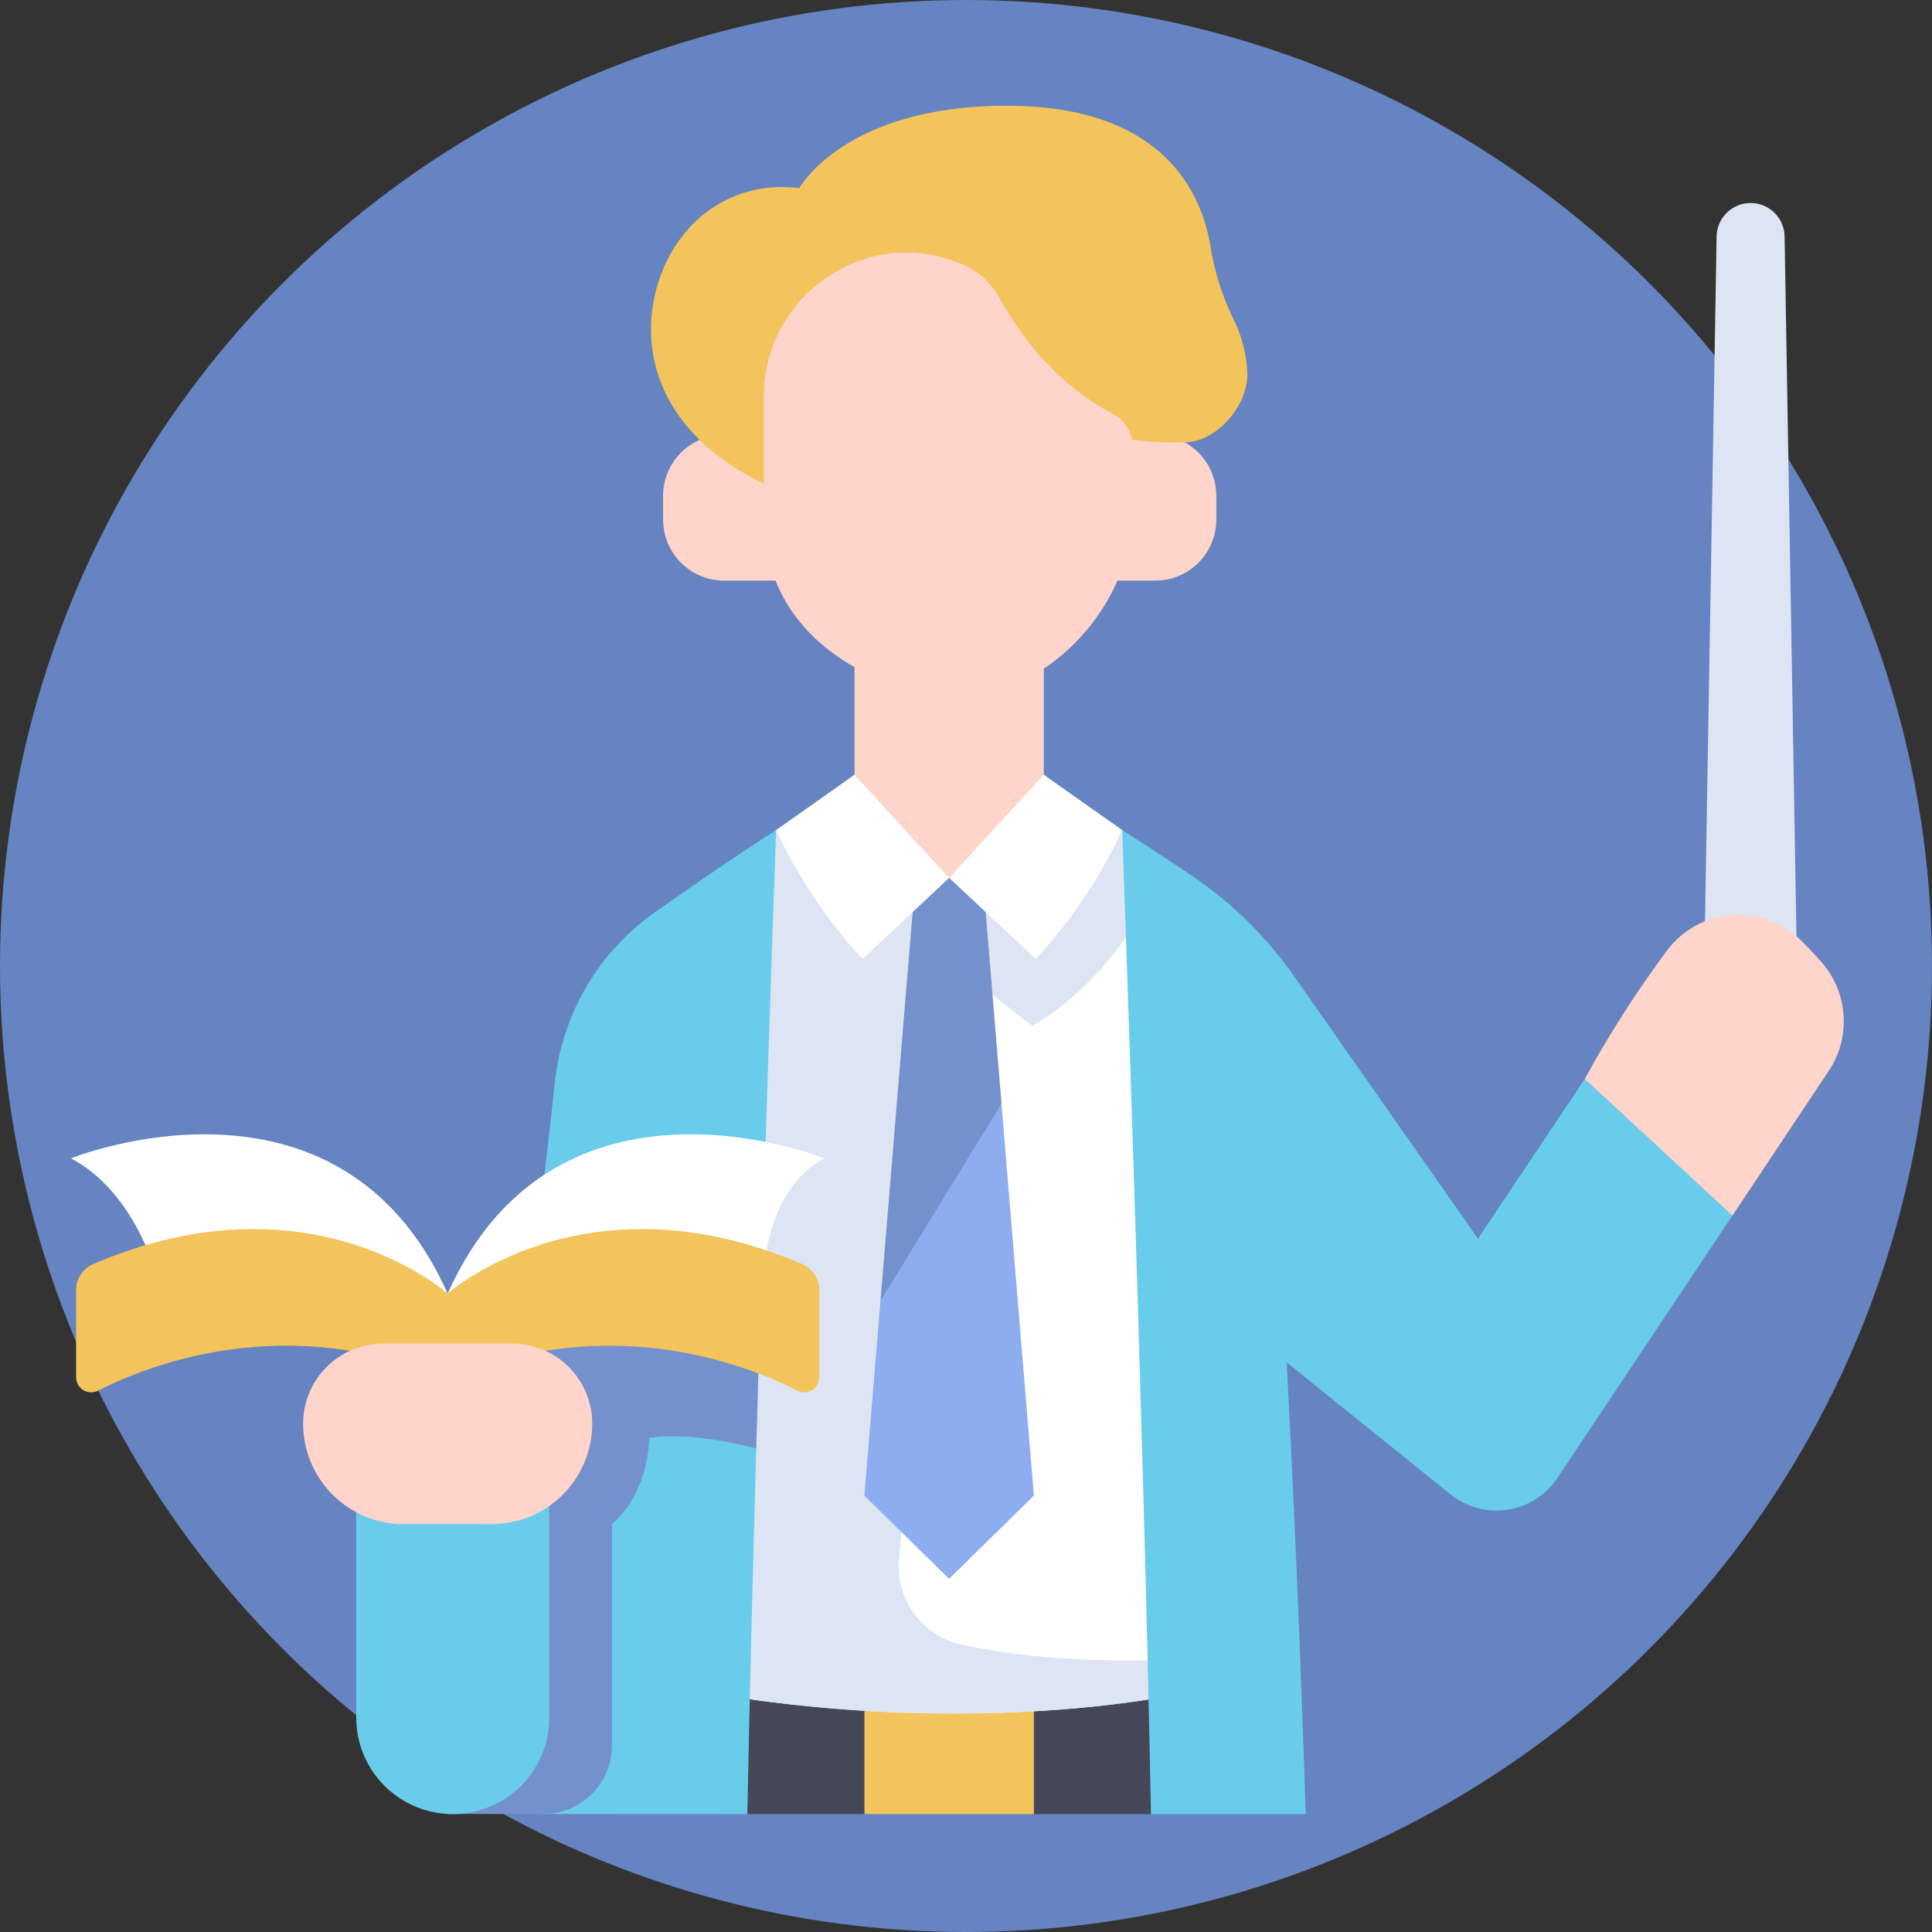 <svg width="111" height="111" viewBox="0 0 111 111" fill="none" xmlns="http://www.w3.org/2000/svg">
<rect x="0" y="0" width="111" height="111" fill="#333333" stroke="none"/>
<circle cx="55.5" cy="55.5" r="55.5" fill="#6683C2"/>
<path d="M100.578 11.664C100.066 11.664 99.574 11.865 99.209 12.225C98.843 12.584 98.634 13.072 98.625 13.584L97.922 55.054H103.234L102.531 13.584C102.522 13.072 102.313 12.584 101.947 12.224C101.582 11.865 101.09 11.664 100.578 11.664Z" fill="#DDE5F4"/>
<path d="M91.052 61.987C92.458 59.409 94.044 56.934 95.797 54.578C96.237 53.999 96.794 53.52 97.434 53.173C98.073 52.826 98.778 52.619 99.504 52.566C100.229 52.514 100.957 52.616 101.64 52.867C102.323 53.118 102.944 53.511 103.462 54.021C103.866 54.417 104.254 54.827 104.628 55.251C105.384 56.099 105.837 57.173 105.919 58.306C106 59.439 105.704 60.567 105.077 61.514L99.534 69.839C99.534 69.839 93.589 66.924 91.052 61.987Z" fill="#FFD4CA"/>
<path d="M42.937 104.227H49.663C52.857 103.41 56.206 103.41 59.401 104.227H66.126L67.873 95.789H41.289L42.937 104.227Z" fill="#464659"/>
<path d="M49.663 97.163H59.401V104.227H49.663V97.163Z" fill="#F2C45B"/>
<path d="M44.591 47.69H64.473C64.473 47.69 67.541 67.94 67.442 97.38C67.442 97.38 56.357 99.783 41.421 97.38C41.421 97.381 39.165 75.606 44.591 47.69Z" fill="white"/>
<path d="M67.442 97.381C67.444 96.698 67.444 96.022 67.442 95.349C61.793 95.564 57.819 95.056 55.23 94.48C54.141 94.237 53.176 93.607 52.517 92.706C51.859 91.805 51.55 90.695 51.649 89.583L54.808 54.017L51.002 47.69H44.591C39.165 75.606 41.421 97.38 41.421 97.38C56.357 99.784 67.442 97.381 67.442 97.381Z" fill="#DDE5F4"/>
<path d="M64.474 47.69H44.592C44.296 49.21 44.023 50.71 43.773 52.191C44.084 52.761 46.324 56.745 49.377 58.939L54.475 55.15L59.291 58.938C59.291 58.938 62.416 57.4 65.165 53.145C64.766 49.618 64.474 47.69 64.474 47.69Z" fill="#DDE5F4"/>
<path d="M50.586 74.743L49.661 85.928L54.531 90.711L59.4 85.928L57.539 63.406C54.748 66.282 52.455 70.107 50.586 74.743Z" fill="#8EADF0"/>
<path d="M57.541 63.406L56.397 49.557H52.668L50.587 74.743L57.541 63.406Z" fill="#7591CD"/>
<path d="M59.971 44.513H49.093L44.591 47.69C45.855 50.4 47.528 52.899 49.553 55.1L54.532 50.436L59.511 55.1C61.536 52.899 63.209 50.4 64.473 47.69L59.971 44.513Z" fill="white"/>
<path d="M49.093 41.409V44.513L54.532 50.436L59.971 44.513V41.618L49.093 41.409Z" fill="#FFD4CA"/>
<path d="M49.093 41.409C52.837 43.132 57.649 43.163 59.971 41.618V37.6H49.093V41.409Z" fill="#FFD4CA"/>
<path d="M44.591 47.69C44.591 47.69 44.302 55.695 43.955 66.511C42.694 71.611 42.698 77.254 43.449 83.218C43.245 90.451 43.059 97.805 42.938 104.227L30.999 104.221C30.999 104.221 28.883 86.551 30.954 70.134C31.292 67.451 31.602 64.802 31.863 62.269C32.066 60.3 32.689 58.398 33.69 56.691C34.692 54.984 36.049 53.512 37.669 52.375C39.926 50.792 42.525 49.006 44.591 47.69Z" fill="#68CCEA"/>
<path d="M43.449 83.218C43.541 79.936 43.639 76.679 43.735 73.544L31.946 72.216L30.648 72.506C28.586 88.208 25.72 104.219 25.72 104.219L31.227 104.222C31.743 104.222 32.254 104.121 32.73 103.923C33.207 103.726 33.64 103.437 34.005 103.072C34.37 102.708 34.659 102.275 34.856 101.798C35.054 101.322 35.156 100.811 35.156 100.296V87.566C37.377 85.603 37.291 82.615 37.291 82.615C39.376 82.301 41.982 82.838 43.449 83.218Z" fill="#7591CD"/>
<path d="M91.052 61.987L84.915 71.162L74.366 56.108C72.771 53.829 70.772 51.863 68.467 50.306C67.148 49.416 65.816 48.543 64.474 47.688C64.474 47.688 65.704 81.691 66.127 104.226H75.018C75.018 104.226 74.654 91.968 73.927 78.278L83.338 85.858C83.793 86.224 84.32 86.492 84.884 86.644C85.449 86.796 86.039 86.829 86.617 86.74C87.194 86.651 87.748 86.443 88.24 86.129C88.734 85.814 89.156 85.401 89.48 84.915L99.535 69.838L91.052 61.987Z" fill="#68CCEA"/>
<path d="M4.074 66.551C4.074 66.551 19.476 60.321 25.72 74.324L8.703 72.425C8.703 72.425 7.398 68.272 4.074 66.551ZM47.365 66.551C47.365 66.551 31.963 60.321 25.72 74.324L43.884 73.069C43.884 73.069 44.042 68.272 47.365 66.551Z" fill="white"/>
<path d="M25.72 74.324C25.72 74.324 17.835 67.257 5.343 72.631C5.054 72.756 4.809 72.962 4.636 73.225C4.464 73.488 4.372 73.795 4.372 74.11V79.127C4.372 79.276 4.41 79.421 4.482 79.551C4.554 79.68 4.658 79.789 4.784 79.867C4.91 79.945 5.054 79.989 5.202 79.995C5.35 80.001 5.498 79.969 5.63 79.902C8.598 78.387 16.49 75.291 25.721 79.249C34.953 75.291 42.844 78.387 45.811 79.902C45.943 79.969 46.091 80.001 46.239 79.995C46.387 79.989 46.531 79.945 46.657 79.867C46.783 79.789 46.887 79.68 46.959 79.551C47.031 79.421 47.069 79.276 47.069 79.127V74.11C47.069 73.795 46.977 73.488 46.805 73.225C46.632 72.962 46.386 72.756 46.098 72.631C33.604 67.257 25.72 74.324 25.72 74.324Z" fill="#F2C45B"/>
<path d="M20.465 84.048V98.679C20.465 99.408 20.608 100.129 20.887 100.802C21.166 101.475 21.575 102.087 22.09 102.602C22.605 103.117 23.217 103.526 23.89 103.805C24.563 104.084 25.284 104.227 26.013 104.227C27.484 104.227 28.895 103.642 29.936 102.602C30.976 101.562 31.56 100.151 31.56 98.679V82.168L20.465 84.048Z" fill="#68CCEA"/>
<path d="M22.011 77.194H29.429C30.648 77.194 31.817 77.678 32.679 78.54C33.541 79.402 34.025 80.571 34.025 81.79C34.025 83.322 33.416 84.791 32.333 85.875C31.249 86.958 29.78 87.567 28.247 87.567H23.192C21.66 87.567 20.191 86.958 19.107 85.875C18.024 84.791 17.415 83.322 17.415 81.79C17.415 80.571 17.899 79.402 18.761 78.54C19.623 77.678 20.792 77.194 22.011 77.194Z" fill="#FFD4CA"/>
<path d="M41.606 24.977H44.746V33.359H41.606C40.675 33.359 39.782 32.989 39.124 32.331C38.466 31.672 38.096 30.779 38.096 29.848V28.487C38.096 27.556 38.466 26.663 39.124 26.005C39.782 25.347 40.675 24.977 41.606 24.977ZM66.373 33.359H63.233V24.977H66.373C67.304 24.977 68.197 25.347 68.855 26.005C69.513 26.663 69.883 27.556 69.883 28.487V29.848C69.883 30.309 69.792 30.766 69.616 31.192C69.439 31.618 69.181 32.005 68.855 32.331C68.529 32.657 68.142 32.915 67.716 33.092C67.29 33.268 66.834 33.359 66.373 33.359Z" fill="#FFD4CA"/>
<path d="M45.919 10.814C44.658 10.634 43.371 10.793 42.192 11.275C41.013 11.758 39.983 12.545 39.21 13.558C36.586 16.848 35.628 24.313 44.77 28.189L64.632 25.203C65.772 25.375 66.925 25.447 68.078 25.418C69.921 25.372 71.672 23.332 71.665 21.489C71.628 20.355 71.339 19.243 70.818 18.235C70.201 16.949 69.774 15.581 69.549 14.173C69.07 11.19 66.924 6.074 57.837 6.074C48.504 6.074 45.919 10.814 45.919 10.814Z" fill="#F2C45B"/>
<path d="M45.51 35.144C46.666 36.795 48.639 38.538 52 39.533C53.344 39.944 54.763 40.053 56.154 39.851C57.545 39.65 58.875 39.143 60.047 38.367C62.005 37.028 63.516 35.131 64.385 32.923C64.84 31.797 65.071 30.593 65.064 29.379V25.615C65.064 25.233 64.958 24.859 64.758 24.533C64.559 24.208 64.273 23.944 63.933 23.771C62.409 22.99 59.636 21.122 57.444 17.153C57.014 16.351 56.344 15.703 55.528 15.3C55.44 15.258 55.348 15.216 55.252 15.175C49.876 12.843 43.884 16.915 43.884 22.774V29.807C43.866 31.711 44.434 33.574 45.51 35.144Z" fill="#FFD4CA"/>
</svg>
